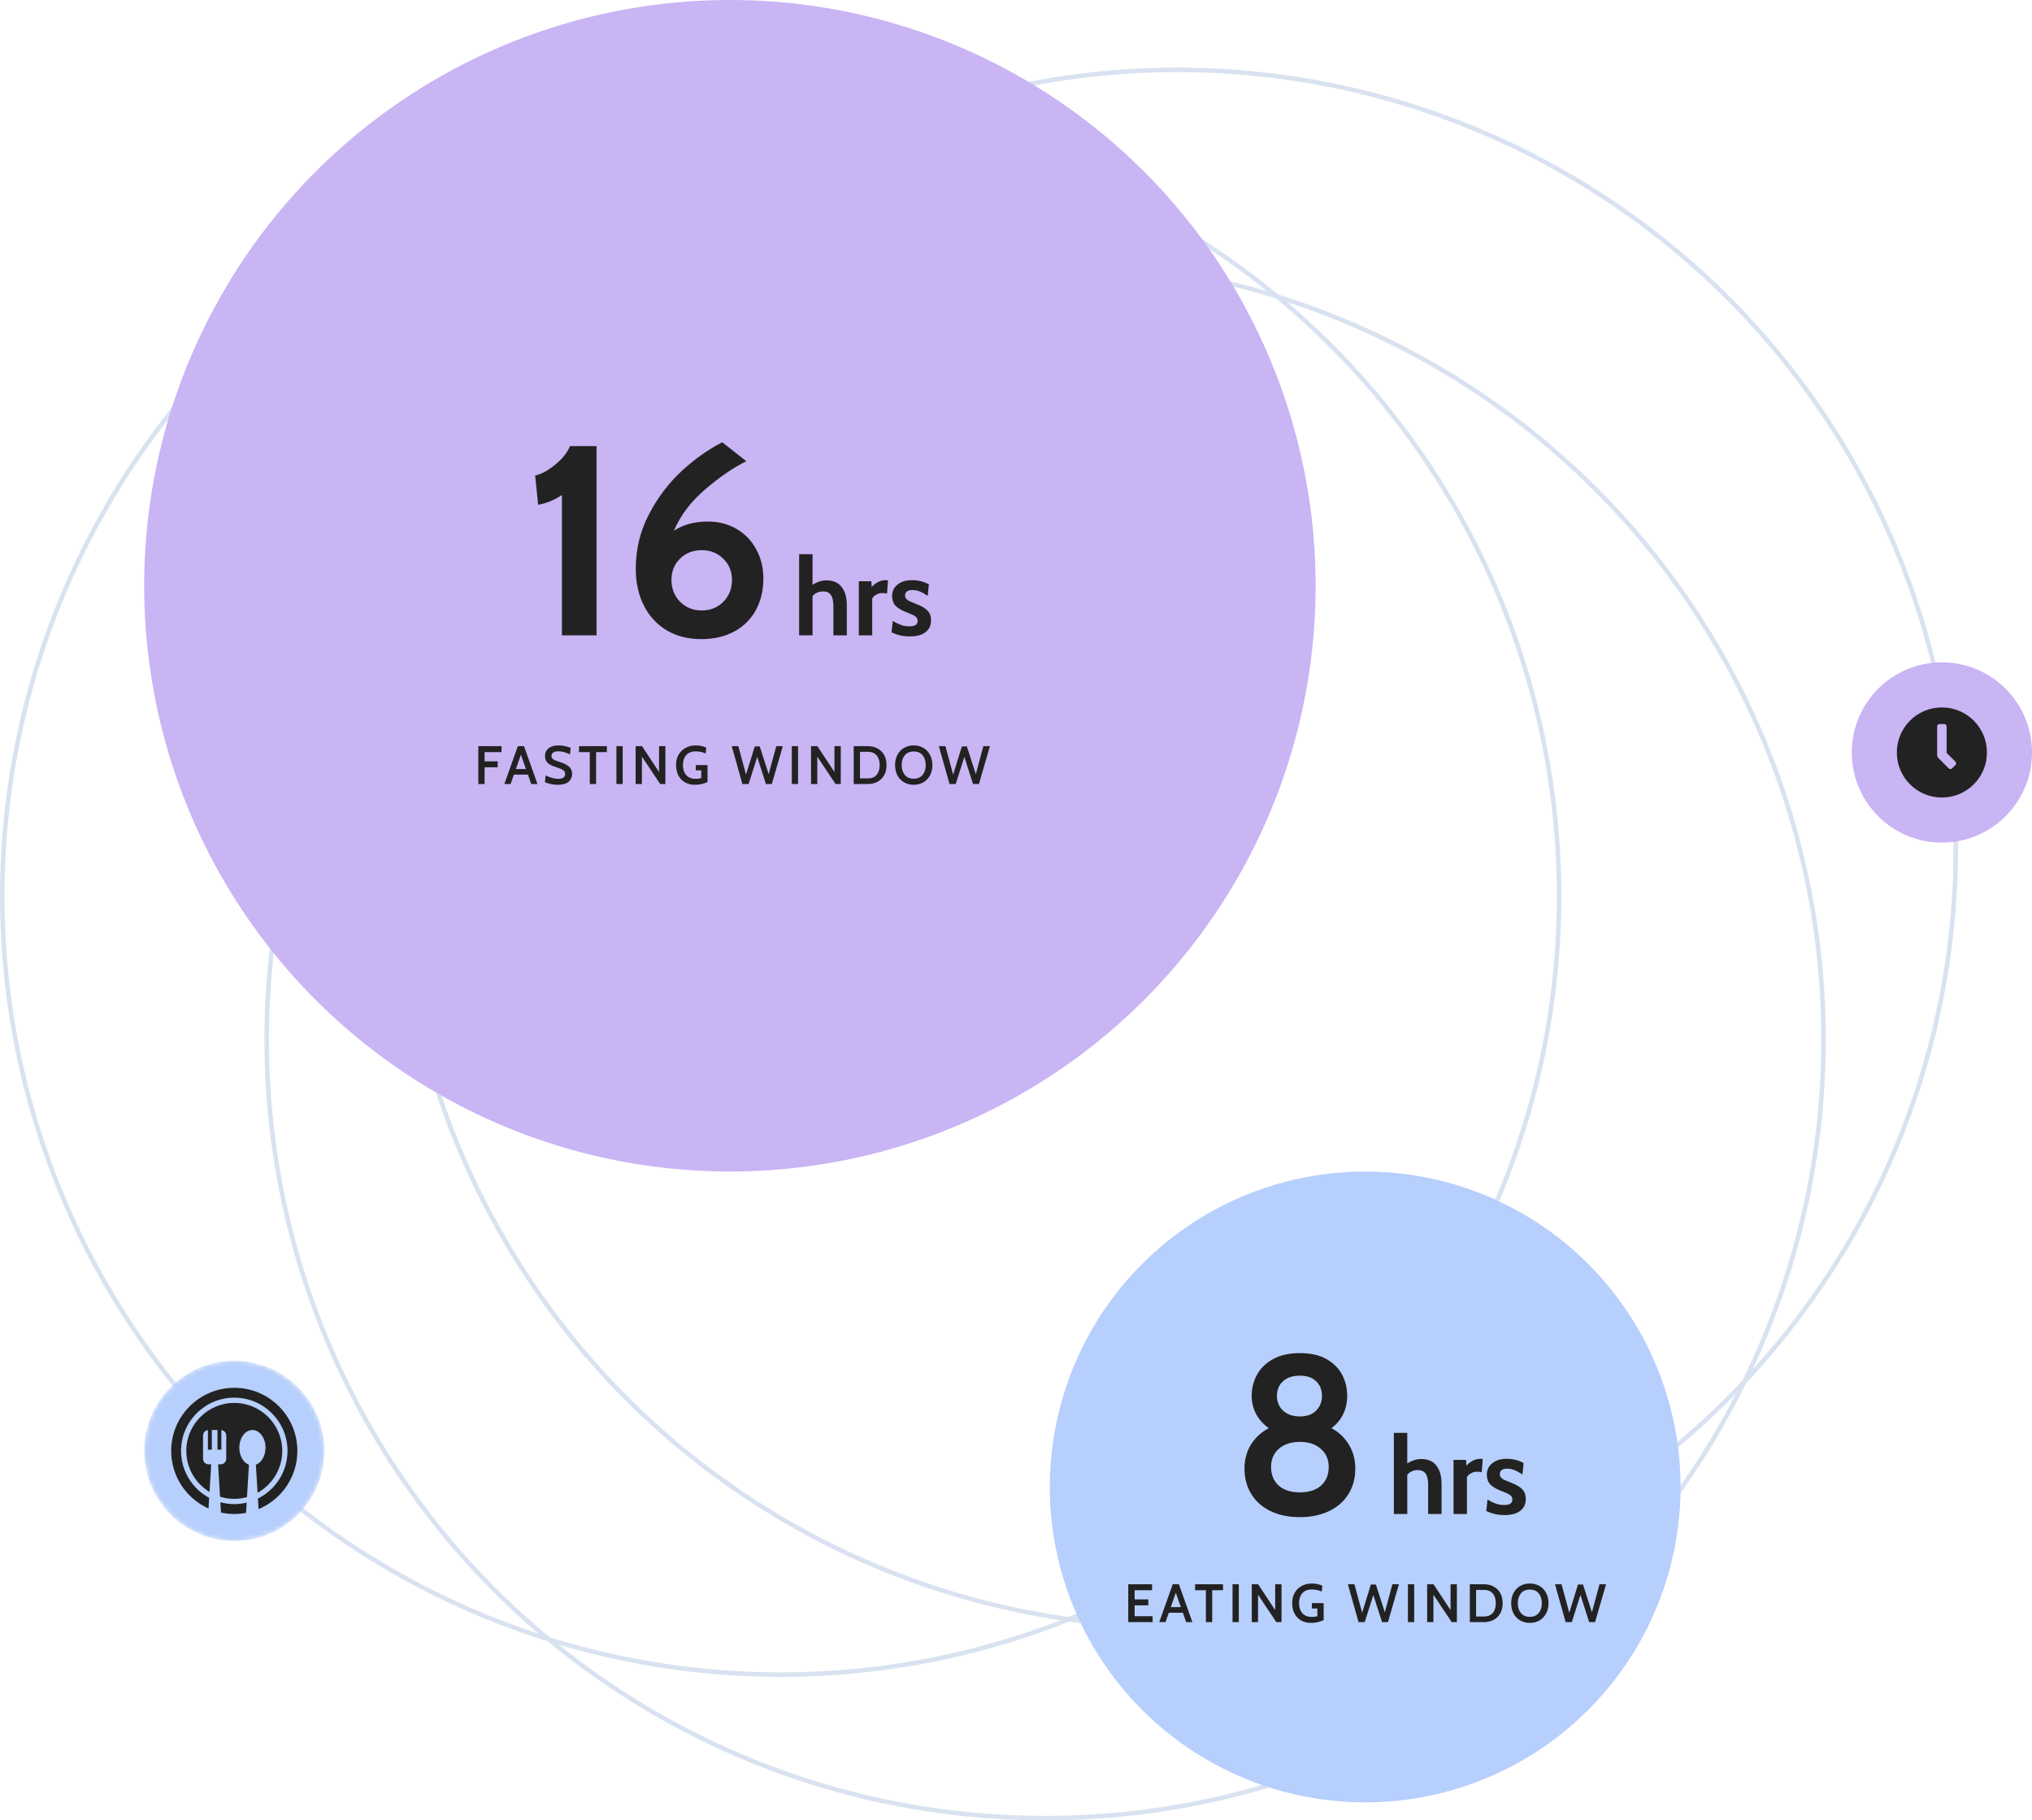 <svg width="451" height="404" viewBox="0 0 451 404" fill="none" xmlns="http://www.w3.org/2000/svg">
<circle fill="transparent" cx="261.311" cy="188.271" r="172.77" transform="rotate(-180 261.311 188.271)" stroke="#D9E2F0"/>
<circle fill="transparent" cx="231.964" cy="230.73" r="172.77" transform="rotate(-180 231.964 230.73)" stroke="#D9E2F0"/>
<circle fill="transparent" cx="173.27" cy="198.885" r="172.77" transform="rotate(-180 173.27 198.885)" stroke="#D9E2F0"/>
<mask id="mask0" mask-type="alpha" maskUnits="userSpaceOnUse" x="31" y="302" width="41" height="40">
<circle cx="51.999" cy="322" r="20" fill="#B7CFFC"/>
</mask>
<g mask="url(#mask0)">
<circle cx="51.999" cy="322" r="20" fill="#B7CFFC"/>
<path d="M54.746 333.48C53.863 333.691 52.946 333.815 51.999 333.815C50.93 333.815 49.9 333.661 48.915 333.393L49.053 335.687C50.005 335.891 50.989 336 51.999 336C52.891 336 53.764 335.914 54.608 335.754L54.746 333.48Z" fill="#222222"/>
<path d="M51.999 308C44.267 308 37.999 314.269 37.999 322C37.999 327.695 41.403 332.593 46.283 334.78L46.426 332.414C42.715 330.42 40.184 326.501 40.184 322C40.184 315.485 45.484 310.184 52 310.184C58.515 310.184 63.815 315.485 63.815 322C63.815 326.628 61.134 330.632 57.249 332.569L57.392 334.922C62.448 332.81 66 327.821 66 322C65.999 314.269 59.731 308 51.999 308Z" fill="#222222"/>
<path d="M54.819 332.257L55.255 325.078C54.024 324.621 53.117 323.102 53.117 321.292C53.117 319.122 54.42 317.362 56.024 317.362C57.629 317.362 58.93 319.122 58.93 321.292C58.93 323.102 58.025 324.621 56.794 325.078L57.171 331.3C60.432 329.478 62.645 325.996 62.645 322.001C62.645 316.13 57.868 311.352 51.996 311.352C46.125 311.352 41.349 316.129 41.349 322C41.349 325.861 43.421 329.238 46.505 331.105L46.876 324.983H46.301C45.619 324.983 45.065 324.43 45.065 323.747V318.597C45.065 317.968 45.536 317.455 46.144 317.377V321.72H47.013V317.361H48.267V321.72H49.136V317.377C49.743 317.455 50.216 317.969 50.216 318.597V323.747C50.216 324.43 49.661 324.983 48.979 324.983H48.403L48.839 332.17C49.837 332.481 50.897 332.648 51.998 332.648C52.975 332.649 53.919 332.505 54.819 332.257Z" fill="#222222"/>
</g>
<circle cx="430.999" cy="167" r="20" fill="#C9B4F4"/>
<path d="M420.999 167C420.999 161.477 425.475 157 430.999 157C436.522 157 440.999 161.476 440.999 167C440.999 172.523 436.523 177 430.999 177C425.476 177 420.999 172.524 420.999 167ZM432.052 161.208C432.052 160.919 431.818 160.684 431.52 160.684H430.478C430.184 160.684 429.946 160.92 429.946 161.21V167.526C429.946 167.805 430.057 168.073 430.255 168.271L432.515 170.531C432.72 170.736 433.051 170.737 433.262 170.527L433.999 169.789C434.207 169.582 434.208 169.246 434.002 169.04L432.052 167.09V161.208Z" fill="#222222"/>
<circle cx="161.999" cy="130" r="130" fill="#C9B4F4"/>
<path d="M124.719 109.86C123.039 110.98 121.279 111.7 119.439 112.02L118.779 105.54C120.099 105.26 121.579 104.46 123.219 103.14C124.859 101.78 125.959 100.4 126.519 99H132.399V141H124.719V109.86ZM157.128 115.74C159.448 115.74 161.548 116.28 163.428 117.36C165.308 118.44 166.768 119.94 167.808 121.86C168.888 123.78 169.428 125.96 169.428 128.4C169.428 131.04 168.868 133.38 167.748 135.42C166.628 137.46 165.028 139.04 162.948 140.16C160.868 141.28 158.428 141.84 155.628 141.84C152.748 141.84 150.208 141.2 148.008 139.92C145.808 138.6 144.108 136.76 142.908 134.4C141.708 132.04 141.108 129.3 141.108 126.18C141.108 121.94 142.068 117.96 143.988 114.24C145.908 110.52 148.328 107.3 151.248 104.58C154.208 101.86 157.228 99.72 160.308 98.16L165.648 102.36C162.728 103.8 159.688 105.88 156.528 108.6C153.368 111.28 151.048 114.34 149.568 117.78C151.648 116.42 154.168 115.74 157.128 115.74ZM155.748 135.48C157.668 135.48 159.268 134.84 160.548 133.56C161.828 132.24 162.468 130.62 162.468 128.7C162.468 126.82 161.828 125.26 160.548 124.02C159.268 122.74 157.668 122.1 155.748 122.1C153.788 122.1 152.168 122.74 150.888 124.02C149.648 125.26 149.028 126.82 149.028 128.7C149.028 130.62 149.668 132.24 150.948 133.56C152.228 134.84 153.828 135.48 155.748 135.48Z" fill="#222222"/>
<path d="M183.439 128.808C184.959 128.808 186.087 129.304 186.823 130.296C187.575 131.272 187.951 132.616 187.951 134.328V141H184.975V134.544C184.975 133.408 184.791 132.576 184.423 132.048C184.055 131.52 183.471 131.256 182.671 131.256C181.727 131.256 180.951 131.6 180.343 132.288V141H177.367V123H180.343V129.768C180.823 129.464 181.311 129.232 181.807 129.072C182.303 128.896 182.847 128.808 183.439 128.808ZM190.61 129H193.394L193.466 130.272C193.818 129.872 194.266 129.52 194.81 129.216C195.37 128.912 195.954 128.76 196.562 128.76C196.754 128.76 196.93 128.776 197.09 128.808L196.874 131.736C196.57 131.656 196.226 131.616 195.842 131.616C195.346 131.616 194.89 131.736 194.474 131.976C194.058 132.2 193.762 132.48 193.586 132.816V141H190.61V129ZM201.94 141.24C201.172 141.24 200.468 141.168 199.828 141.024C199.204 140.88 198.556 140.656 197.884 140.352L198.148 137.808C198.82 138.208 199.444 138.512 200.02 138.72C200.612 138.912 201.22 139.008 201.844 139.008C203.06 139.008 203.668 138.608 203.668 137.808C203.668 137.376 203.508 137.048 203.188 136.824C202.868 136.584 202.292 136.304 201.46 135.984C200.276 135.552 199.404 135.064 198.844 134.52C198.284 133.96 198.004 133.208 198.004 132.264C198.004 131.224 198.404 130.384 199.204 129.744C200.004 129.088 201.084 128.76 202.444 128.76C203.804 128.76 205.044 129.072 206.164 129.696L205.9 132.24C205.292 131.824 204.716 131.504 204.172 131.28C203.644 131.056 203.084 130.944 202.492 130.944C201.98 130.944 201.58 131.048 201.292 131.256C201.02 131.464 200.884 131.76 200.884 132.144C200.884 132.448 200.964 132.696 201.124 132.888C201.3 133.08 201.54 133.256 201.844 133.416C202.148 133.56 202.652 133.768 203.356 134.04C204.524 134.488 205.364 134.984 205.876 135.528C206.388 136.056 206.644 136.768 206.644 137.664C206.644 138.8 206.236 139.68 205.42 140.304C204.604 140.928 203.444 141.24 201.94 141.24Z" fill="#222222"/>
<path d="M106.164 165.6H111.324V166.92H107.556V168.96H110.46V170.28H107.556V174H106.164V165.6ZM117.18 171.912H114.06L113.328 174H111.936L114.936 165.6H116.304L119.292 174H117.912L117.18 171.912ZM116.736 170.676L115.62 167.484L114.492 170.676H116.736ZM123.713 174.168C123.233 174.168 122.729 174.108 122.201 173.988C121.673 173.868 121.253 173.732 120.941 173.58L121.109 172.104C122.149 172.6 123.089 172.848 123.929 172.848C124.401 172.848 124.769 172.76 125.033 172.584C125.297 172.408 125.429 172.144 125.429 171.792C125.429 171.52 125.357 171.3 125.213 171.132C125.077 170.964 124.873 170.82 124.601 170.7C124.329 170.572 123.925 170.42 123.389 170.244C122.869 170.076 122.437 169.896 122.093 169.704C121.749 169.504 121.473 169.252 121.265 168.948C121.065 168.636 120.965 168.248 120.965 167.784C120.965 167.08 121.225 166.512 121.745 166.08C122.273 165.648 123.025 165.432 124.001 165.432C124.481 165.432 124.953 165.484 125.417 165.588C125.881 165.692 126.293 165.824 126.653 165.984L126.509 167.424C126.029 167.192 125.581 167.02 125.165 166.908C124.757 166.796 124.341 166.74 123.917 166.74C123.437 166.74 123.065 166.824 122.801 166.992C122.537 167.152 122.405 167.4 122.405 167.736C122.405 167.976 122.469 168.176 122.597 168.336C122.733 168.488 122.917 168.616 123.149 168.72C123.389 168.824 123.733 168.948 124.181 169.092C125.141 169.388 125.845 169.736 126.293 170.136C126.749 170.528 126.977 171.068 126.977 171.756C126.977 172.436 126.729 173.008 126.233 173.472C125.737 173.936 124.897 174.168 123.713 174.168ZM130.905 166.92H128.505V165.6H134.697V166.92H132.297V174H130.905V166.92ZM136.812 165.6H138.204V174H136.812V165.6ZM141.082 165.6H142.498L146.278 171.336V165.6H147.682V174H146.53L142.474 167.916V174H141.082V165.6ZM154.25 174.168C153.41 174.168 152.67 173.988 152.03 173.628C151.398 173.268 150.91 172.76 150.566 172.104C150.222 171.44 150.05 170.668 150.05 169.788C150.05 168.924 150.234 168.164 150.602 167.508C150.978 166.844 151.498 166.332 152.162 165.972C152.826 165.612 153.582 165.432 154.43 165.432C154.862 165.432 155.282 165.476 155.69 165.564C156.098 165.652 156.454 165.772 156.758 165.924L156.614 167.208C155.894 166.904 155.17 166.752 154.442 166.752C153.498 166.752 152.782 167.032 152.294 167.592C151.814 168.144 151.574 168.872 151.574 169.776C151.574 170.704 151.814 171.448 152.294 172.008C152.782 172.568 153.486 172.848 154.406 172.848C154.822 172.848 155.234 172.796 155.642 172.692V170.976H154.43V169.788H157.034V173.532C156.706 173.716 156.298 173.868 155.81 173.988C155.33 174.108 154.81 174.168 154.25 174.168ZM162.413 165.6H163.865L165.581 171.912L167.513 165.66H168.629L170.609 171.816L172.289 165.6H173.741L171.305 174H169.997L168.065 167.976L166.145 174H164.777L162.413 165.6ZM175.738 165.6H177.13V174H175.738V165.6ZM180.007 165.6H181.423L185.203 171.336V165.6H186.607V174H185.455L181.399 167.916V174H180.007V165.6ZM189.48 165.6H192.612C193.42 165.6 194.136 165.768 194.76 166.104C195.392 166.44 195.884 166.924 196.236 167.556C196.588 168.188 196.764 168.936 196.764 169.8C196.764 170.664 196.588 171.412 196.236 172.044C195.884 172.676 195.392 173.16 194.76 173.496C194.136 173.832 193.42 174 192.612 174H189.48V165.6ZM192.612 172.752C193.468 172.752 194.12 172.492 194.568 171.972C195.016 171.444 195.24 170.72 195.24 169.8C195.24 168.88 195.016 168.16 194.568 167.64C194.12 167.112 193.468 166.848 192.612 166.848H190.872V172.752H192.612ZM202.8 174.168C202 174.168 201.288 173.988 200.664 173.628C200.04 173.268 199.548 172.76 199.188 172.104C198.836 171.44 198.66 170.672 198.66 169.8C198.66 168.928 198.836 168.164 199.188 167.508C199.548 166.844 200.04 166.332 200.664 165.972C201.288 165.612 202 165.432 202.8 165.432C203.6 165.432 204.312 165.612 204.936 165.972C205.56 166.332 206.048 166.844 206.4 167.508C206.76 168.164 206.94 168.928 206.94 169.8C206.94 170.672 206.76 171.44 206.4 172.104C206.048 172.76 205.56 173.268 204.936 173.628C204.312 173.988 203.6 174.168 202.8 174.168ZM202.8 172.824C203.656 172.824 204.312 172.544 204.768 171.984C205.232 171.424 205.464 170.696 205.464 169.8C205.464 168.904 205.232 168.176 204.768 167.616C204.312 167.056 203.656 166.776 202.8 166.776C201.944 166.776 201.284 167.056 200.82 167.616C200.356 168.176 200.124 168.904 200.124 169.8C200.124 170.696 200.356 171.424 200.82 171.984C201.284 172.544 201.944 172.824 202.8 172.824ZM208.382 165.6H209.834L211.55 171.912L213.482 165.66H214.598L216.578 171.816L218.258 165.6H219.71L217.274 174H215.966L214.034 167.976L212.114 174H210.746L208.382 165.6Z" fill="#222222"/>
<circle cx="302.999" cy="330" r="70" fill="#B7CFFC"/>
<path d="M295.511 316.95C297.178 317.85 298.478 319.083 299.411 320.65C300.344 322.217 300.811 323.983 300.811 325.95C300.811 328.05 300.311 329.917 299.311 331.55C298.311 333.183 296.878 334.45 295.011 335.35C293.144 336.25 290.978 336.7 288.511 336.7C286.011 336.7 283.828 336.25 281.961 335.35C280.128 334.45 278.711 333.183 277.711 331.55C276.711 329.917 276.211 328.05 276.211 325.95C276.211 323.95 276.678 322.183 277.611 320.65C278.578 319.083 279.911 317.85 281.611 316.95C280.411 316.117 279.478 315.083 278.811 313.85C278.144 312.583 277.811 311.217 277.811 309.75C277.811 308.117 278.194 306.583 278.961 305.15C279.728 303.717 280.911 302.55 282.511 301.65C284.111 300.75 286.111 300.3 288.511 300.3C290.911 300.3 292.894 300.75 294.461 301.65C296.028 302.55 297.178 303.717 297.911 305.15C298.644 306.583 299.011 308.117 299.011 309.75C299.011 311.25 298.711 312.617 298.111 313.85C297.511 315.083 296.644 316.117 295.511 316.95ZM288.511 305.3C286.911 305.3 285.661 305.717 284.761 306.55C283.861 307.35 283.411 308.433 283.411 309.8C283.411 311.1 283.861 312.183 284.761 313.05C285.694 313.917 286.944 314.35 288.511 314.35C290.078 314.35 291.278 313.917 292.111 313.05C292.978 312.183 293.411 311.1 293.411 309.8C293.411 308.433 292.978 307.35 292.111 306.55C291.278 305.717 290.078 305.3 288.511 305.3ZM288.511 331.2C290.511 331.2 292.078 330.7 293.211 329.7C294.344 328.667 294.911 327.283 294.911 325.55C294.911 323.917 294.328 322.583 293.161 321.55C292.028 320.517 290.478 320 288.511 320C286.544 320 284.978 320.517 283.811 321.55C282.678 322.583 282.111 323.917 282.111 325.55C282.111 327.283 282.678 328.667 283.811 329.7C284.944 330.7 286.511 331.2 288.511 331.2Z" fill="#222222"/>
<path d="M315.439 323.808C316.959 323.808 318.087 324.304 318.823 325.296C319.575 326.272 319.951 327.616 319.951 329.328V336H316.975V329.544C316.975 328.408 316.791 327.576 316.423 327.048C316.055 326.52 315.471 326.256 314.671 326.256C313.727 326.256 312.951 326.6 312.343 327.288V336H309.367V318H312.343V324.768C312.823 324.464 313.311 324.232 313.807 324.072C314.303 323.896 314.847 323.808 315.439 323.808ZM322.61 324H325.394L325.466 325.272C325.818 324.872 326.266 324.52 326.81 324.216C327.37 323.912 327.954 323.76 328.562 323.76C328.754 323.76 328.93 323.776 329.09 323.808L328.874 326.736C328.57 326.656 328.226 326.616 327.842 326.616C327.346 326.616 326.89 326.736 326.474 326.976C326.058 327.2 325.762 327.48 325.586 327.816V336H322.61V324ZM333.94 336.24C333.172 336.24 332.468 336.168 331.828 336.024C331.204 335.88 330.556 335.656 329.884 335.352L330.148 332.808C330.82 333.208 331.444 333.512 332.02 333.72C332.612 333.912 333.22 334.008 333.844 334.008C335.06 334.008 335.668 333.608 335.668 332.808C335.668 332.376 335.508 332.048 335.188 331.824C334.868 331.584 334.292 331.304 333.46 330.984C332.276 330.552 331.404 330.064 330.844 329.52C330.284 328.96 330.004 328.208 330.004 327.264C330.004 326.224 330.404 325.384 331.204 324.744C332.004 324.088 333.084 323.76 334.444 323.76C335.804 323.76 337.044 324.072 338.164 324.696L337.9 327.24C337.292 326.824 336.716 326.504 336.172 326.28C335.644 326.056 335.084 325.944 334.492 325.944C333.98 325.944 333.58 326.048 333.292 326.256C333.02 326.464 332.884 326.76 332.884 327.144C332.884 327.448 332.964 327.696 333.124 327.888C333.3 328.08 333.54 328.256 333.844 328.416C334.148 328.56 334.652 328.768 335.356 329.04C336.524 329.488 337.364 329.984 337.876 330.528C338.388 331.056 338.644 331.768 338.644 332.664C338.644 333.8 338.236 334.68 337.42 335.304C336.604 335.928 335.444 336.24 333.94 336.24Z" fill="#222222"/>
<path d="M250.415 351.6H255.695V352.92H251.831V354.96H254.867V356.28H251.831V358.68H255.815V360H250.415V351.6ZM262.533 357.912H259.413L258.681 360H257.289L260.289 351.6H261.657L264.645 360H263.265L262.533 357.912ZM262.089 356.676L260.973 353.484L259.845 356.676H262.089ZM267.653 352.92H265.253V351.6H271.445V352.92H269.045V360H267.653V352.92ZM273.56 351.6H274.952V360H273.56V351.6ZM277.83 351.6H279.246L283.026 357.336V351.6H284.43V360H283.278L279.222 353.916V360H277.83V351.6ZM290.998 360.168C290.158 360.168 289.418 359.988 288.778 359.628C288.146 359.268 287.658 358.76 287.314 358.104C286.97 357.44 286.798 356.668 286.798 355.788C286.798 354.924 286.982 354.164 287.35 353.508C287.726 352.844 288.246 352.332 288.91 351.972C289.574 351.612 290.33 351.432 291.178 351.432C291.61 351.432 292.03 351.476 292.438 351.564C292.846 351.652 293.202 351.772 293.506 351.924L293.362 353.208C292.642 352.904 291.918 352.752 291.19 352.752C290.246 352.752 289.53 353.032 289.042 353.592C288.562 354.144 288.322 354.872 288.322 355.776C288.322 356.704 288.562 357.448 289.042 358.008C289.53 358.568 290.234 358.848 291.154 358.848C291.57 358.848 291.982 358.796 292.39 358.692V356.976H291.178V355.788H293.782V359.532C293.454 359.716 293.046 359.868 292.558 359.988C292.078 360.108 291.558 360.168 290.998 360.168ZM299.161 351.6H300.613L302.329 357.912L304.261 351.66H305.377L307.357 357.816L309.037 351.6H310.489L308.053 360H306.745L304.813 353.976L302.893 360H301.525L299.161 351.6ZM312.486 351.6H313.878V360H312.486V351.6ZM316.755 351.6H318.171L321.951 357.336V351.6H323.355V360H322.203L318.147 353.916V360H316.755V351.6ZM326.228 351.6H329.36C330.168 351.6 330.884 351.768 331.508 352.104C332.14 352.44 332.632 352.924 332.984 353.556C333.336 354.188 333.512 354.936 333.512 355.8C333.512 356.664 333.336 357.412 332.984 358.044C332.632 358.676 332.14 359.16 331.508 359.496C330.884 359.832 330.168 360 329.36 360H326.228V351.6ZM329.36 358.752C330.216 358.752 330.868 358.492 331.316 357.972C331.764 357.444 331.988 356.72 331.988 355.8C331.988 354.88 331.764 354.16 331.316 353.64C330.868 353.112 330.216 352.848 329.36 352.848H327.62V358.752H329.36ZM339.548 360.168C338.748 360.168 338.036 359.988 337.412 359.628C336.788 359.268 336.296 358.76 335.936 358.104C335.584 357.44 335.408 356.672 335.408 355.8C335.408 354.928 335.584 354.164 335.936 353.508C336.296 352.844 336.788 352.332 337.412 351.972C338.036 351.612 338.748 351.432 339.548 351.432C340.348 351.432 341.06 351.612 341.684 351.972C342.308 352.332 342.796 352.844 343.148 353.508C343.508 354.164 343.688 354.928 343.688 355.8C343.688 356.672 343.508 357.44 343.148 358.104C342.796 358.76 342.308 359.268 341.684 359.628C341.06 359.988 340.348 360.168 339.548 360.168ZM339.548 358.824C340.404 358.824 341.06 358.544 341.516 357.984C341.98 357.424 342.212 356.696 342.212 355.8C342.212 354.904 341.98 354.176 341.516 353.616C341.06 353.056 340.404 352.776 339.548 352.776C338.692 352.776 338.032 353.056 337.568 353.616C337.104 354.176 336.872 354.904 336.872 355.8C336.872 356.696 337.104 357.424 337.568 357.984C338.032 358.544 338.692 358.824 339.548 358.824ZM345.13 351.6H346.582L348.298 357.912L350.23 351.66H351.346L353.326 357.816L355.006 351.6H356.458L354.022 360H352.714L350.782 353.976L348.862 360H347.494L345.13 351.6Z" fill="#222222"/>
</svg>
